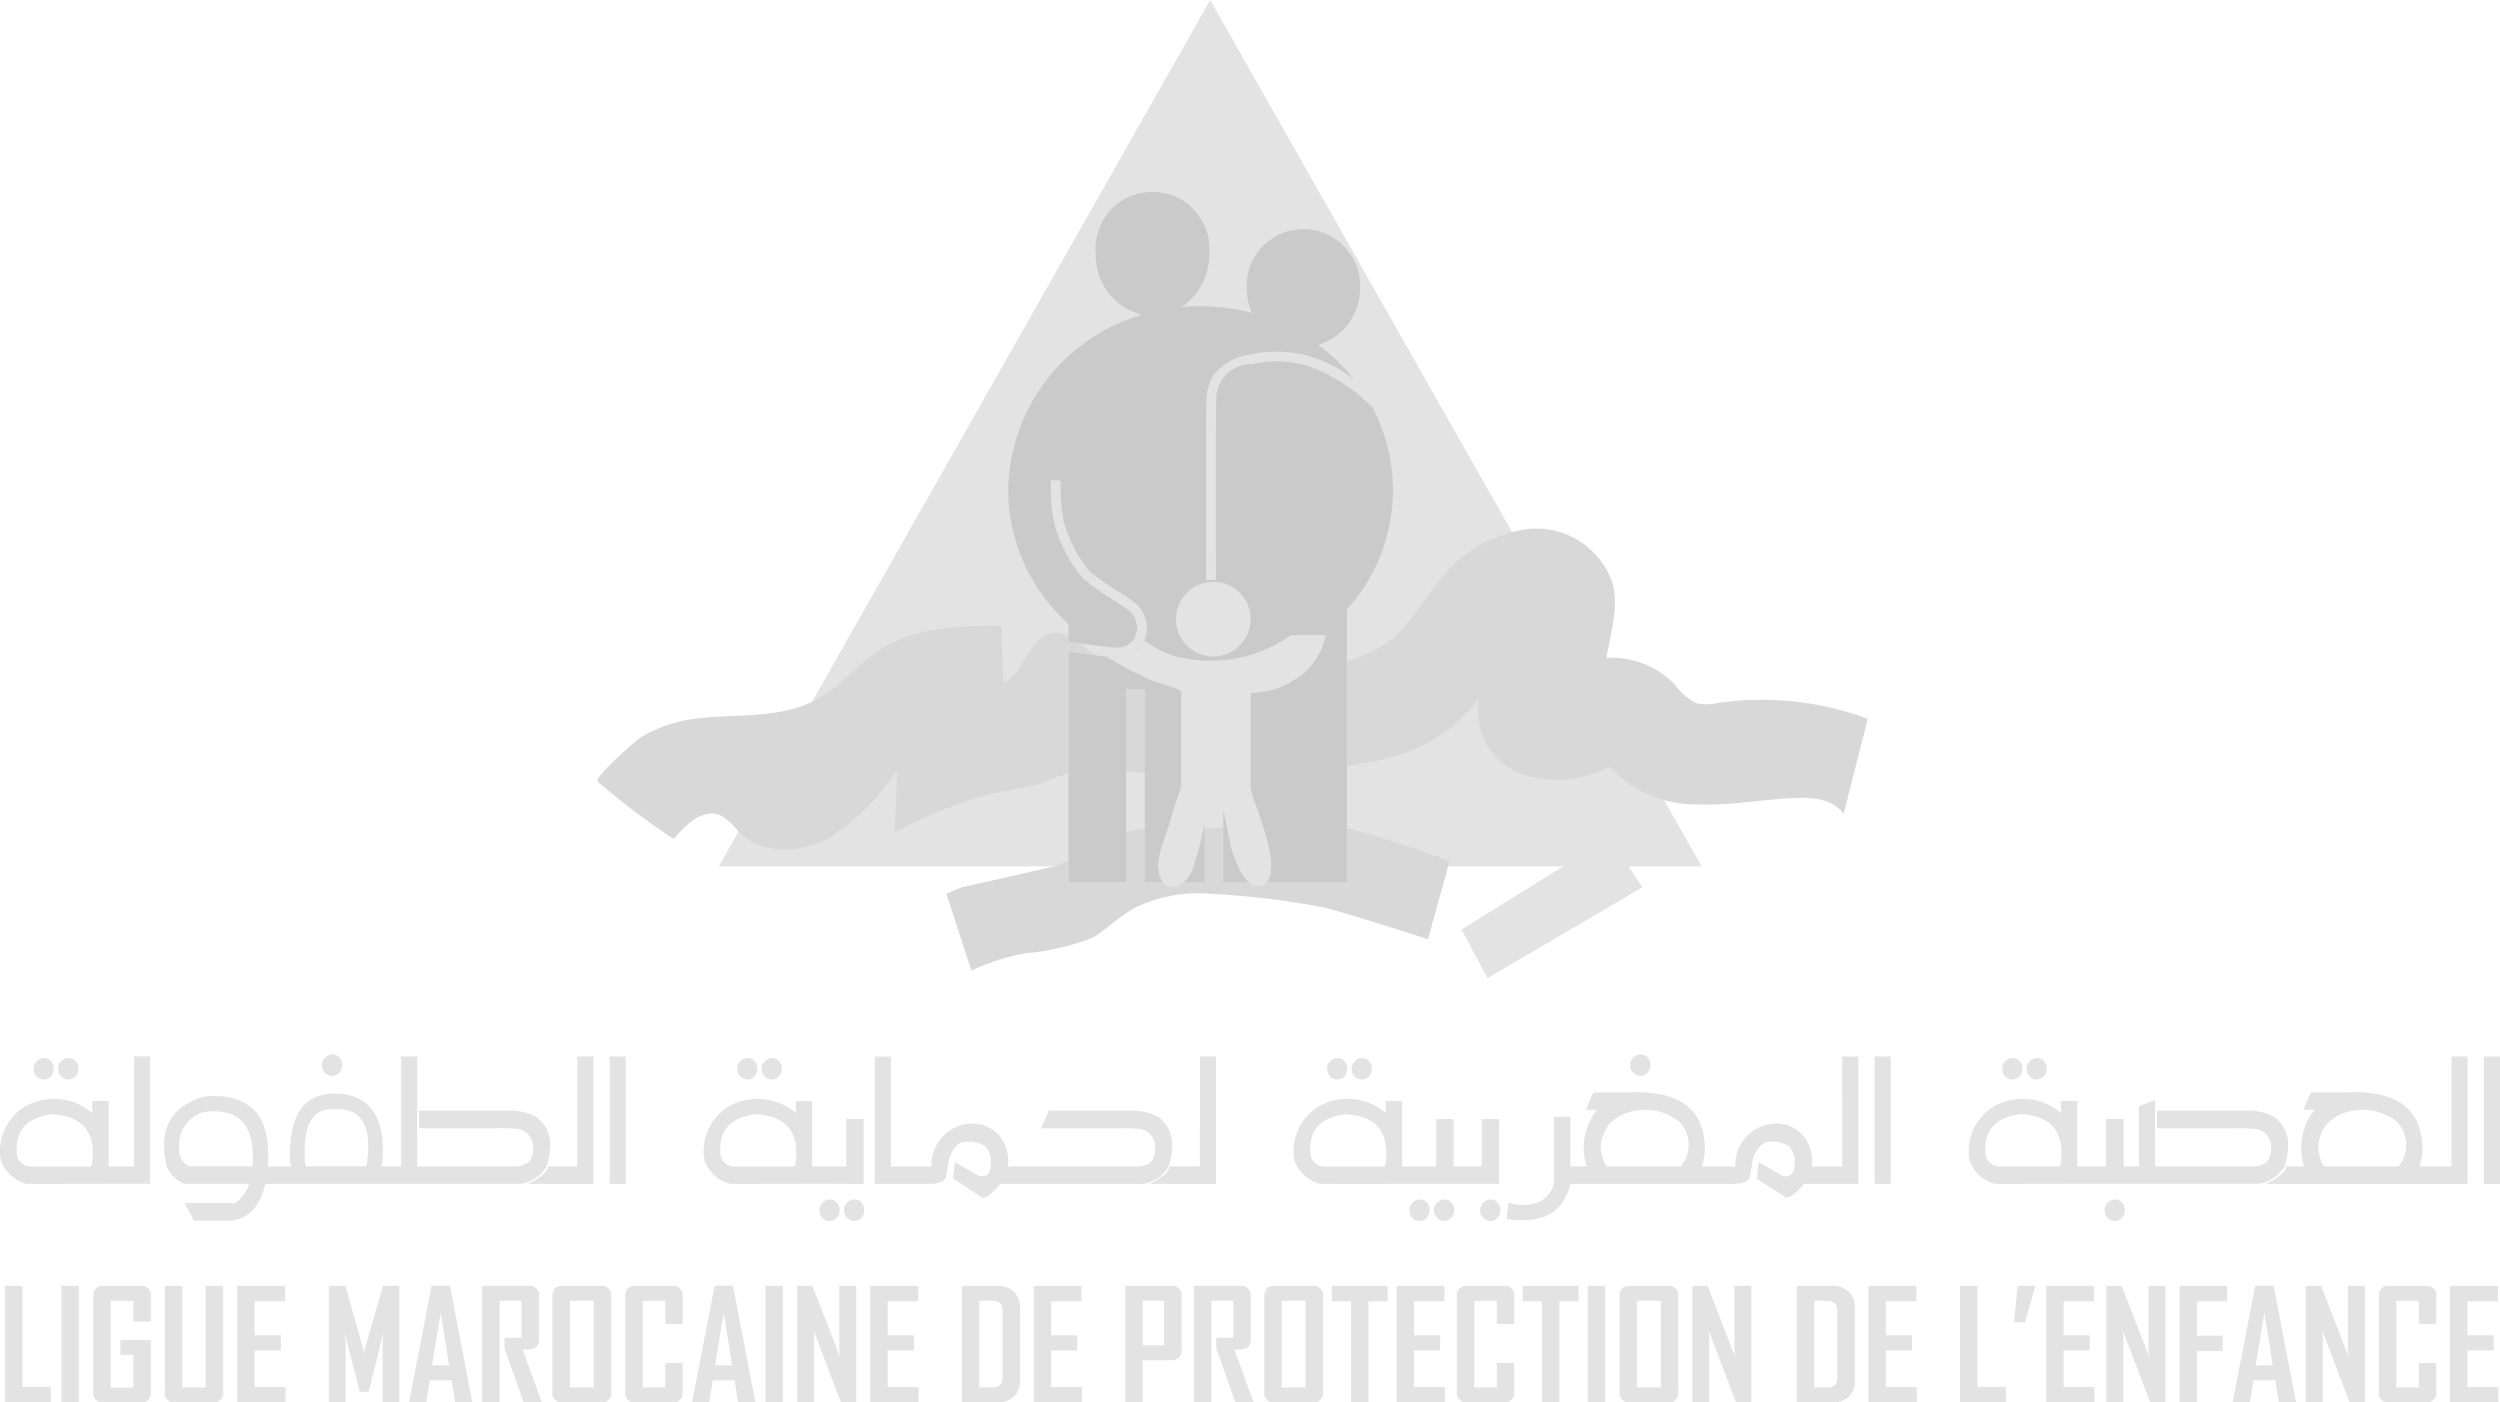 <svg xmlns="http://www.w3.org/2000/svg" xmlns:xlink="http://www.w3.org/1999/xlink" width="170.732" height="95.777" viewBox="0 0 170.732 95.777">
  <defs>
    <clipPath id="clip-path">
      <rect id="Rectangle_1068" data-name="Rectangle 1068" width="170.732" height="95.777" fill="#e3e3e3"/>
    </clipPath>
  </defs>
  <g id="Group_943" data-name="Group 943" transform="translate(0 0.001)">
    <path id="Path_1755" data-name="Path 1755" d="M254.964,0,221.4,59.169H288.53Z" transform="translate(-172.316)" fill="#e3e3e3"/>
    <g id="Group_941" data-name="Group 941" transform="translate(0 -0.001)">
      <g id="Group_940" data-name="Group 940" clip-path="url(#clip-path)">
        <path id="Path_1756" data-name="Path 1756" d="M270.8,175.888,269.15,182.4c-.677-1.029-2.115-1.172-3.345-1.111-2.229.11-4.446.541-6.675.442a7.913,7.913,0,0,1-5.952-2.583,7.455,7.455,0,0,1-6.163.441,4.579,4.579,0,0,1-2.74-5.157,10.428,10.428,0,0,1-5.668,3.971,30.045,30.045,0,0,1-6.96,1.066,62.077,62.077,0,0,1-9.954.154c-1.989-.178-4.051-.53-5.94.117-.531.182-1.034.439-1.568.609a16.123,16.123,0,0,1-2.208.424,28.59,28.59,0,0,0-7.63,2.878l.183-4.318a15.583,15.583,0,0,1-4.648,4.683c-1.943,1.069-4.616,1.15-6.185-.416a4.736,4.736,0,0,0-1.2-1.1c-1.179-.549-2.417.584-3.227,1.6a48.316,48.316,0,0,1-5.193-3.922c-.307-.266,2.623-2.84,2.945-3.029a9.569,9.569,0,0,1,3.814-1.284c2.711-.33,5.672.048,8.164-1.288,1.674-.9,2.876-2.489,4.487-3.5,2.372-1.482,5.333-1.541,8.13-1.554q.085,1.974.171,3.947c1.484-.789,1.766-3.332,3.442-3.463.862-.068,1.58.6,2.26,1.133a12.712,12.712,0,0,0,7.81,2.4,37.847,37.847,0,0,0,8.22-1.178,11.807,11.807,0,0,0,4.318-1.56c1.594-1.112,2.527-2.919,3.763-4.418a8.911,8.911,0,0,1,6.181-3.473,5.491,5.491,0,0,1,5.6,3.742c.423,1.66-.136,3.388-.431,5.076a5.961,5.961,0,0,1,4.689,1.834,3.875,3.875,0,0,0,1.5,1.267,3.123,3.123,0,0,0,1.366-.016,20.892,20.892,0,0,1,10.288,1.065" transform="translate(-143.248 -126.797)" fill="#d8d8d8"/>
        <path id="Path_1757" data-name="Path 1757" d="M291.557,259.1l1.7,5.247a14.992,14.992,0,0,1,3.695-1.182,16.922,16.922,0,0,0,4.508-1.034c.887-.443,1.552-1.256,2.956-2.069a9.887,9.887,0,0,1,5.154-.961,56.419,56.419,0,0,1,7.889.961c1.737.443,6.983,2.143,6.983,2.143l1.478-5.321a71.781,71.781,0,0,0-7.02-2.291c-1.478-.222-6.655-.074-8.943,0s-4.727-.148-6.132.3-3.621,2.023-4.951,2.342-6.281,1.427-6.281,1.427Z" transform="translate(-226.922 -198.062)" fill="#d8d8d8"/>
        <path id="Path_1758" data-name="Path 1758" d="M335.418,73.791a11.827,11.827,0,0,0-4.34-2.8,7.489,7.489,0,0,0-3.818-.142,2.41,2.41,0,0,0-2.481,2.168c-.055.417-.049,7.753-.031,12.582l-.665,0c0-1.246-.042-12.188.04-12.691a3.852,3.852,0,0,1,.409-1.22A3.74,3.74,0,0,1,327.11,70.2a8.168,8.168,0,0,1,4.163.154,10.279,10.279,0,0,1,2.869,1.494,12.957,12.957,0,0,0-2.412-2.316,3.994,3.994,0,0,0,2.866-3.876,3.876,3.876,0,1,0-7.747,0,4.121,4.121,0,0,0,.372,1.71A13.688,13.688,0,0,0,323.7,66.9c-.441,0-.877.021-1.308.062a4.32,4.32,0,0,0,1.9-3.64,3.889,3.889,0,1,0-7.747,0,4.149,4.149,0,0,0,3.179,4.165,12.642,12.642,0,0,0-9.162,11.975,12.273,12.273,0,0,0,4.12,9.131v1.228c1.268.175,2.925.394,3.27.394a1.334,1.334,0,0,0,1.292-.756,1.583,1.583,0,0,0-.321-1.683,11.808,11.808,0,0,0-1.136-.784,17.366,17.366,0,0,1-2.134-1.524,9.633,9.633,0,0,1-1.938-3.7,12.246,12.246,0,0,1-.233-2.984l.664.027a11.852,11.852,0,0,0,.21,2.78,8.932,8.932,0,0,0,1.756,3.395,17.473,17.473,0,0,0,2.037,1.447,8.585,8.585,0,0,1,1.271.9,2.248,2.248,0,0,1,.431,2.4,2,2,0,0,1-1.9,1.149c-.4,0-2.075-.222-3.27-.387v15.757h3.935v-13.2h1.275v13.2h4.089v-13.2h1.275v13.2h8.436V87.618a12.192,12.192,0,0,0,3.147-8.153,12.062,12.062,0,0,0-1.417-5.674" transform="translate(-241.71 -45.989)" fill="#e3e3e3"/>
        <path id="Path_1759" data-name="Path 1759" d="M335.418,73.791a11.827,11.827,0,0,0-4.34-2.8,7.489,7.489,0,0,0-3.818-.142,2.41,2.41,0,0,0-2.481,2.168c-.055.417-.049,7.753-.031,12.582l-.665,0c0-1.246-.042-12.188.04-12.691a3.852,3.852,0,0,1,.409-1.22A3.74,3.74,0,0,1,327.11,70.2a8.168,8.168,0,0,1,4.163.154,10.279,10.279,0,0,1,2.869,1.494,12.957,12.957,0,0,0-2.412-2.316,3.994,3.994,0,0,0,2.866-3.876,3.876,3.876,0,1,0-7.747,0,4.121,4.121,0,0,0,.372,1.71A13.688,13.688,0,0,0,323.7,66.9c-.441,0-.877.021-1.308.062a4.32,4.32,0,0,0,1.9-3.64,3.889,3.889,0,1,0-7.747,0,4.149,4.149,0,0,0,3.179,4.165,12.642,12.642,0,0,0-9.162,11.975,12.273,12.273,0,0,0,4.12,9.131v1.228c1.268.175,2.925.394,3.27.394a1.334,1.334,0,0,0,1.292-.756,1.583,1.583,0,0,0-.321-1.683,11.808,11.808,0,0,0-1.136-.784,17.366,17.366,0,0,1-2.134-1.524,9.633,9.633,0,0,1-1.938-3.7,12.246,12.246,0,0,1-.233-2.984l.664.027a11.852,11.852,0,0,0,.21,2.78,8.932,8.932,0,0,0,1.756,3.395,17.473,17.473,0,0,0,2.037,1.447,8.585,8.585,0,0,1,1.271.9,2.248,2.248,0,0,1,.431,2.4,2,2,0,0,1-1.9,1.149c-.4,0-2.075-.222-3.27-.387v15.757h3.935v-13.2h1.275v13.2h4.089v-13.2h1.275v13.2h8.436V87.618a12.192,12.192,0,0,0,3.147-8.153,12.062,12.062,0,0,0-1.417-5.674" transform="translate(-241.71 -45.989)" fill="#cacaca"/>
        <path id="Path_1760" data-name="Path 1760" d="M353.346,195.671a9.556,9.556,0,0,1-7.861,1.45,6.712,6.712,0,0,1-2.175-1.084,1.733,1.733,0,0,1-.859.9,2.845,2.845,0,0,1-1.745.18c-.034,0,1.509.878,1.616.931.624.31,1.251.617,1.9.868.219.084,1.619.391,1.621.667v6.318a3.57,3.57,0,0,1-.267.868q-.3.962-.589,1.925c-.333,1.1-1.106,2.619-.488,3.724a.991.991,0,0,0,.3.351.89.89,0,0,0,.9-.014,2.082,2.082,0,0,0,.929-1.13,26.421,26.421,0,0,0,1.193-5.575h.462c.175,0,.91,4.049,1.044,4.418.266.735.649,1.86,1.391,2.237a.793.793,0,0,0,.654.062c1.1-.466.441-2.744.21-3.546-.17-.59-.376-1.168-.563-1.752a5.774,5.774,0,0,1-.437-1.457v-6.392a7.091,7.091,0,0,0,1.737-.28,5.707,5.707,0,0,0,1.556-.812,4.551,4.551,0,0,0,1.834-2.862Z" transform="translate(-265.174 -152.293)" fill="#e3e3e3"/>
        <path id="Path_1761" data-name="Path 1761" d="M364.815,184.312a2.549,2.549,0,1,0-2.549-2.549,2.549,2.549,0,0,0,2.549,2.549" transform="translate(-281.955 -139.483)" fill="#e3e3e3"/>
        <path id="Path_1762" data-name="Path 1762" d="M450.224,264.286,452,267.611l10.567-6.208-2.217-3.4Z" transform="translate(-350.414 -200.807)" fill="#e3e3e3"/>
        <path id="Path_1763" data-name="Path 1763" d="M11.017,327.4a.648.648,0,0,0,.491-.215.788.788,0,0,0,.009-1.043.624.624,0,0,0-.473-.206.684.684,0,0,0-.5.219.7.7,0,0,0-.215.509.724.724,0,0,0,.206.521.652.652,0,0,0,.487.215" transform="translate(-8.035 -253.679)" fill="#e3e3e3"/>
        <path id="Path_1764" data-name="Path 1764" d="M18.571,327.4a.648.648,0,0,0,.491-.215.788.788,0,0,0,.009-1.043.624.624,0,0,0-.473-.206.685.685,0,0,0-.5.219.705.705,0,0,0-.215.509.724.724,0,0,0,.206.521.652.652,0,0,0,.487.215" transform="translate(-13.915 -253.679)" fill="#e3e3e3"/>
        <path id="Path_1765" data-name="Path 1765" d="M9.146,332.966H7.418V328.5H6.3v.815a4.02,4.02,0,0,0-4.314-.587,3.556,3.556,0,0,0-1.929,3.832,2.509,2.509,0,0,0,1.771,1.6l6.129-.009H10.25v-8.7h-1.1Zm-2.858-.219q-.018.21-.175.228H2.088a.971.971,0,0,1-.921-.719q-.289-2.525,2.385-2.85,3.148.158,2.736,3.341" transform="translate(0 -253.309)" fill="#e3e3e3"/>
        <path id="Path_1766" data-name="Path 1766" d="M99.848,326.292a.648.648,0,0,0,.491-.215.788.788,0,0,0,.009-1.043.624.624,0,0,0-.473-.206.684.684,0,0,0-.5.219.7.7,0,0,0-.215.509.725.725,0,0,0,.206.521.652.652,0,0,0,.487.215" transform="translate(-77.173 -252.817)" fill="#e3e3e3"/>
        <path id="Path_1767" data-name="Path 1767" d="M76.656,332.966q.737-2.271-.693-3.367a3.664,3.664,0,0,0-1.938-.439H67.949v1.2h5.366a9.927,9.927,0,0,1,1.451.057,1.178,1.178,0,0,1,.706.443,1.3,1.3,0,0,1,.263.986,1.256,1.256,0,0,1-.342.864,1.7,1.7,0,0,1-1.087.254H67.818v-7.505h-1.1v7.505h-1.35a2.426,2.426,0,0,0,.088-.368q.307-4.568-3.3-4.612-3.191.053-3.016,4.621.026.307.1.359H57.621q.4-5.2-4.349-4.77-3.472,1.017-2.543,4.831a2.217,2.217,0,0,0,1.2,1.131h4.427a2.711,2.711,0,0,1-.946,1.315H51.93l.649,1.192h2.578q1.768-.213,2.288-2.508H74.911a2.485,2.485,0,0,0,1.745-1.192m-24.428,0a1.257,1.257,0,0,1-.658-1.315A2.305,2.305,0,0,1,53.3,329.24q3.56-.4,3.279,3.6c0,.042-.006.081-.007.123Zm12.179-.368a.778.778,0,0,1-.088.368H60.26a.815.815,0,0,1-.105-.342q-.245-3.674,1.981-3.559,2.744-.176,2.271,3.533" transform="translate(-39.33 -253.309)" fill="#e3e3e3"/>
        <path id="Path_1768" data-name="Path 1768" d="M166,332.966h-1.964q-.132.6-1.4,1.192h4.472v-8.7H166Z" transform="translate(-126.58 -253.309)" fill="#e3e3e3"/>
        <rect id="Rectangle_1062" data-name="Rectangle 1062" width="1.105" height="8.698" transform="translate(41.631 72.152)" fill="#e3e3e3"/>
        <path id="Path_1769" data-name="Path 1769" d="M227.755,327.4a.648.648,0,0,0,.491-.215.788.788,0,0,0,.009-1.043.624.624,0,0,0-.473-.206.684.684,0,0,0-.5.219.7.7,0,0,0-.215.509.724.724,0,0,0,.206.521.652.652,0,0,0,.487.215" transform="translate(-176.724 -253.679)" fill="#e3e3e3"/>
        <path id="Path_1770" data-name="Path 1770" d="M235.309,327.4a.648.648,0,0,0,.491-.215.788.788,0,0,0,.009-1.043.624.624,0,0,0-.473-.206.685.685,0,0,0-.5.219.705.705,0,0,0-.215.509.724.724,0,0,0,.206.521.652.652,0,0,0,.487.215" transform="translate(-182.604 -253.679)" fill="#e3e3e3"/>
        <path id="Path_1771" data-name="Path 1771" d="M260.688,369.52a.683.683,0,0,0-.5.219.7.7,0,0,0-.215.508.726.726,0,0,0,.206.522.664.664,0,0,0,.978,0,.788.788,0,0,0,.009-1.043.623.623,0,0,0-.474-.206" transform="translate(-202.336 -287.601)" fill="#e3e3e3"/>
        <path id="Path_1772" data-name="Path 1772" d="M227.673,344.3v-4.428H226.48v3.235h-2.324v-4.463h-1.114v.815a4.02,4.02,0,0,0-4.314-.587A3.556,3.556,0,0,0,216.8,342.7a2.509,2.509,0,0,0,1.771,1.6l6.129-.009Zm-4.647-1.411q-.018.21-.175.228h-4.025a.971.971,0,0,1-.921-.719q-.289-2.525,2.385-2.85,3.148.158,2.736,3.341" transform="translate(-168.69 -263.45)" fill="#e3e3e3"/>
        <path id="Path_1773" data-name="Path 1773" d="M253.134,369.52a.683.683,0,0,0-.5.219.7.7,0,0,0-.215.508.725.725,0,0,0,.206.522.664.664,0,0,0,.977,0,.788.788,0,0,0,.009-1.043.623.623,0,0,0-.474-.206" transform="translate(-196.457 -287.601)" fill="#e3e3e3"/>
        <path id="Path_1774" data-name="Path 1774" d="M289.531,332.966q.737-2.271-.693-3.367a3.665,3.665,0,0,0-1.938-.438h-5.55l-.526,1.2h5.366a9.9,9.9,0,0,1,1.451.057,1.178,1.178,0,0,1,.706.443,1.3,1.3,0,0,1,.263.986,1.255,1.255,0,0,1-.342.864,1.7,1.7,0,0,1-1.087.254h-8.625a2.688,2.688,0,0,0-.055-1.017,2.416,2.416,0,0,0-2.622-1.9,2.831,2.831,0,0,0-2.543,2.92h-2.771v-7.505h-1.1v8.7h3.6q1.149,0,1.271-.482l.211-1.263q.359-.973.973-1.122a2.185,2.185,0,0,1,1.464.272,1.473,1.473,0,0,1,.386,1.341q-.009.816-.771.719l-1.666-.956-.123,1.131,2.025,1.315.333-.122a4.167,4.167,0,0,0,.872-.833h9.746a2.485,2.485,0,0,0,1.745-1.192" transform="translate(-209.724 -253.309)" fill="#e3e3e3"/>
        <path id="Path_1775" data-name="Path 1775" d="M357.507,332.966h-2.043q-.132.6-1.4,1.192h4.55v-8.7h-1.1Z" transform="translate(-275.569 -253.309)" fill="#e3e3e3"/>
        <path id="Path_1776" data-name="Path 1776" d="M409.491,327.4a.648.648,0,0,0,.491-.215.788.788,0,0,0,.009-1.043.624.624,0,0,0-.473-.206.684.684,0,0,0-.5.219.7.7,0,0,0-.215.509.725.725,0,0,0,.206.521.652.652,0,0,0,.487.215" transform="translate(-318.171 -253.679)" fill="#e3e3e3"/>
        <path id="Path_1777" data-name="Path 1777" d="M417.046,327.4a.649.649,0,0,0,.491-.215.789.789,0,0,0,.009-1.043.624.624,0,0,0-.474-.206.684.684,0,0,0-.5.219.7.7,0,0,0-.215.509.724.724,0,0,0,.206.521.651.651,0,0,0,.487.215" transform="translate(-324.051 -253.679)" fill="#e3e3e3"/>
        <path id="Path_1778" data-name="Path 1778" d="M442.423,369.52a.682.682,0,0,0-.5.219.7.7,0,0,0-.215.508.726.726,0,0,0,.206.522.664.664,0,0,0,.978,0,.788.788,0,0,0,.009-1.043.623.623,0,0,0-.473-.206" transform="translate(-343.782 -287.601)" fill="#e3e3e3"/>
        <path id="Path_1779" data-name="Path 1779" d="M434.87,369.52a.683.683,0,0,0-.5.219.7.7,0,0,0-.215.508.725.725,0,0,0,.206.522.664.664,0,0,0,.977,0,.788.788,0,0,0,.009-1.043.623.623,0,0,0-.474-.206" transform="translate(-337.904 -287.601)" fill="#e3e3e3"/>
        <path id="Path_1780" data-name="Path 1780" d="M412.513,339.872H411.32v3.235h-1.912v-3.235h-1.192v3.235h-2.324v-4.463h-1.114v.815a4.02,4.02,0,0,0-4.314-.587,3.555,3.555,0,0,0-1.929,3.832,2.509,2.509,0,0,0,1.771,1.6l6.129-.009h6.077Zm-7.751,3.016q-.018.21-.175.228h-4.024a.972.972,0,0,1-.921-.719q-.289-2.525,2.385-2.85,3.148.158,2.736,3.341" transform="translate(-310.136 -263.45)" fill="#e3e3e3"/>
        <path id="Path_1781" data-name="Path 1781" d="M456.664,369.52a.682.682,0,0,0-.5.219.736.736,0,0,0-.009,1.03.664.664,0,0,0,.978,0,.789.789,0,0,0,.009-1.043.624.624,0,0,0-.474-.206" transform="translate(-354.866 -287.601)" fill="#e3e3e3"/>
        <path id="Path_1782" data-name="Path 1782" d="M502.871,326.292a.648.648,0,0,0,.491-.215.788.788,0,0,0,.009-1.043.624.624,0,0,0-.473-.206.684.684,0,0,0-.5.219.7.7,0,0,0-.215.509.725.725,0,0,0,.206.521.651.651,0,0,0,.487.215" transform="translate(-390.85 -252.817)" fill="#e3e3e3"/>
        <path id="Path_1783" data-name="Path 1783" d="M487.05,332.966h-2.084a2.693,2.693,0,0,0-.055-1.017,2.416,2.416,0,0,0-2.622-1.9,2.831,2.831,0,0,0-2.543,2.92h-2.289a3.752,3.752,0,0,0,.21-1.245q-.053-4.069-5.287-3.814h-2.324l-.526,1.192h.772a4.165,4.165,0,0,0-.71,3.867h-1.105v-3.4h-1.131v4.595a2.039,2.039,0,0,1-.9,1.179,2.959,2.959,0,0,1-2.205.092l-.123,1.114q3.648.561,4.358-2.385h10.987q1.148,0,1.271-.482l.211-1.263q.359-.973.973-1.122a2.185,2.185,0,0,1,1.464.272,1.473,1.473,0,0,1,.386,1.341q-.009.816-.772.719l-1.666-.956-.123,1.131,2.025,1.315.333-.122a4.171,4.171,0,0,0,.872-.833h3.7v-8.7h-1.1Zm-11.022,0h-5.077a2.6,2.6,0,0,1-.395-1.447q.281-2.192,2.85-2.42a3.827,3.827,0,0,1,2.508.8,2.3,2.3,0,0,1,.114,3.069" transform="translate(-361.237 -253.309)" fill="#e3e3e3"/>
        <rect id="Rectangle_1063" data-name="Rectangle 1063" width="1.105" height="8.698" transform="translate(128.022 72.152)" fill="#e3e3e3"/>
        <path id="Path_1784" data-name="Path 1784" d="M625,327.4a.649.649,0,0,0,.491-.215.789.789,0,0,0,.009-1.043.624.624,0,0,0-.474-.206.684.684,0,0,0-.5.219.7.7,0,0,0-.215.509.724.724,0,0,0,.206.521.651.651,0,0,0,.487.215" transform="translate(-485.908 -253.679)" fill="#e3e3e3"/>
        <path id="Path_1785" data-name="Path 1785" d="M617.45,327.4a.648.648,0,0,0,.491-.215.788.788,0,0,0,.009-1.043.624.624,0,0,0-.473-.206.684.684,0,0,0-.5.219.7.7,0,0,0-.215.509.725.725,0,0,0,.206.521.652.652,0,0,0,.487.215" transform="translate(-480.028 -253.679)" fill="#e3e3e3"/>
        <path id="Path_1786" data-name="Path 1786" d="M649.039,369.52a.683.683,0,0,0-.5.219.736.736,0,0,0-.009,1.03.664.664,0,0,0,.978,0,.789.789,0,0,0,.009-1.043.624.624,0,0,0-.474-.206" transform="translate(-504.593 -287.601)" fill="#e3e3e3"/>
        <path id="Path_1787" data-name="Path 1787" d="M628.012,343.107q.736-2.271-.693-3.367a3.664,3.664,0,0,0-1.938-.439H619.3v1.2h5.366a9.935,9.935,0,0,1,1.451.057,1.177,1.177,0,0,1,.706.443,1.3,1.3,0,0,1,.263.986,1.256,1.256,0,0,1-.342.864,1.7,1.7,0,0,1-1.087.254h-6.488v-4.533l-1.1.421v4.112h-1.052v-3.235h-1.192v3.235h-1.973v-4.463h-1.114v.815a4.02,4.02,0,0,0-4.314-.587A3.555,3.555,0,0,0,606.5,342.7a2.509,2.509,0,0,0,1.771,1.6l6.129-.009h11.872a2.485,2.485,0,0,0,1.745-1.193m-15.292-.219q-.018.21-.175.228h-4.024a.972.972,0,0,1-.921-.719q-.289-2.525,2.385-2.85,3.148.158,2.736,3.341" transform="translate(-471.993 -263.45)" fill="#e3e3e3"/>
        <path id="Path_1788" data-name="Path 1788" d="M710.7,332.966h-2.192a3.753,3.753,0,0,0,.21-1.245q-.053-4.069-5.287-3.814h-2.324l-.526,1.192h.772a4.165,4.165,0,0,0-.71,3.867h-1.21q-.132.6-1.4,1.192h13.774v-8.7h-1.1Zm-3.621,0h-5.077a2.6,2.6,0,0,1-.395-1.447q.281-2.192,2.85-2.42a3.827,3.827,0,0,1,2.508.8,2.3,2.3,0,0,1,.114,3.069" transform="translate(-543.286 -253.309)" fill="#e3e3e3"/>
        <rect id="Rectangle_1064" data-name="Rectangle 1064" width="1.105" height="8.698" transform="translate(169.627 72.152)" fill="#e3e3e3"/>
        <path id="Path_1789" data-name="Path 1789" d="M4.683,404.074H1.554v-7.962h1.19v6.9H4.683Z" transform="translate(-1.21 -308.298)" fill="#e3e3e3"/>
        <rect id="Rectangle_1065" data-name="Rectangle 1065" width="1.19" height="7.962" transform="translate(4.201 87.814)" fill="#e3e3e3"/>
        <path id="Path_1790" data-name="Path 1790" d="M32.664,403.347a.643.643,0,0,1-.728.727h-2.5a.634.634,0,0,1-.707-.727v-6.5a.643.643,0,0,1,.722-.733h2.488a.645.645,0,0,1,.728.733v1.7h-1.2v-1.409H29.916v5.917h1.552v-2.228h-.885v-1.012h2.081Z" transform="translate(-22.358 -308.298)" fill="#e3e3e3"/>
        <path id="Path_1791" data-name="Path 1791" d="M54.765,403.347a.645.645,0,0,1-.733.727H51.5a.641.641,0,0,1-.722-.727v-7.235h1.19v6.94h1.6v-6.94h1.19Z" transform="translate(-39.523 -308.298)" fill="#e3e3e3"/>
        <path id="Path_1792" data-name="Path 1792" d="M76.366,404.074h-3.3v-7.962h3.271v1.053H74.255v2.325h1.791v1.033H74.255v2.5h2.111Z" transform="translate(-56.867 -308.298)" fill="#e3e3e3"/>
        <path id="Path_1793" data-name="Path 1793" d="M106.128,404.074h-1.145v-3.928a7.22,7.22,0,0,1,.071-.865l-1.028,4.065h-.605l-1.033-4.065a7.481,7.481,0,0,1,.071.865v3.928h-1.145v-7.962h1.124l1.251,4.4a2.108,2.108,0,0,1,.031.361,3,3,0,0,1,.031-.361l1.251-4.4h1.124Z" transform="translate(-78.854 -308.298)" fill="#e3e3e3"/>
        <path id="Path_1794" data-name="Path 1794" d="M130.333,404.039h-1.18l-.239-1.511h-1.491l-.239,1.511h-1.175v-.02l1.542-7.952H128.8Zm-1.587-2.534-.58-3.592-.585,3.592Z" transform="translate(-98.073 -308.263)" fill="#e3e3e3"/>
        <path id="Path_1795" data-name="Path 1795" d="M152.6,404.074h-1.241l-1.313-3.7v-.717h1.17v-2.524h-1.5v6.94h-1.19v-7.962h3.159a.641.641,0,0,1,.717.733v2.895a.632.632,0,0,1-.341.651,2.454,2.454,0,0,1-.773.076Z" transform="translate(-115.596 -308.298)" fill="#e3e3e3"/>
        <path id="Path_1796" data-name="Path 1796" d="M174.2,403.347a.641.641,0,0,1-.722.727h-2.584a.634.634,0,0,1-.707-.727v-6.5q0-.733.707-.733h2.584a.643.643,0,0,1,.722.733Zm-1.191-6.212h-1.633v5.917h1.633Z" transform="translate(-132.457 -308.298)" fill="#e3e3e3"/>
        <path id="Path_1797" data-name="Path 1797" d="M196.524,403.347a.643.643,0,0,1-.728.727h-2.483a.634.634,0,0,1-.707-.727v-6.5q0-.733.707-.733H195.8a.645.645,0,0,1,.728.733v1.862h-1.185v-1.572H193.8v5.917h1.542v-1.674h1.185Z" transform="translate(-149.908 -308.298)" fill="#e3e3e3"/>
        <path id="Path_1798" data-name="Path 1798" d="M217.517,404.039h-1.18l-.239-1.511h-1.491l-.239,1.511h-1.175v-.02l1.542-7.952h1.251Zm-1.587-2.534-.58-3.592-.585,3.592Z" transform="translate(-165.929 -308.263)" fill="#e3e3e3"/>
        <rect id="Rectangle_1066" data-name="Rectangle 1066" width="1.19" height="7.962" transform="translate(52.274 87.814)" fill="#e3e3e3"/>
        <path id="Path_1799" data-name="Path 1799" d="M249.609,404.074h-1.043l-1.908-5.011a3,3,0,0,1,.076.575v4.436h-1.16v-7.962h1.043l1.908,4.91a2.994,2.994,0,0,1-.076-.575v-4.335h1.16Z" transform="translate(-191.133 -308.298)" fill="#e3e3e3"/>
        <path id="Path_1800" data-name="Path 1800" d="M271.389,404.074h-3.3v-7.962h3.271v1.053h-2.081v2.325h1.791v1.033h-1.791v2.5h2.111Z" transform="translate(-208.655 -308.298)" fill="#e3e3e3"/>
        <path id="Path_1801" data-name="Path 1801" d="M300.306,402.574a1.451,1.451,0,0,1-.417,1.1,1.558,1.558,0,0,1-1.124.4h-2.427v-7.962h2.427a1.546,1.546,0,0,1,1.124.4,1.469,1.469,0,0,1,.417,1.106Zm-1.2-.2V397.8q0-.666-.7-.666h-.885v5.917h.855q.728,0,.728-.677" transform="translate(-230.643 -308.298)" fill="#e3e3e3"/>
        <path id="Path_1802" data-name="Path 1802" d="M321.694,404.074h-3.3v-7.962h3.271v1.053h-2.081v2.325h1.791v1.033h-1.791v2.5h2.111Z" transform="translate(-247.807 -308.298)" fill="#e3e3e3"/>
        <path id="Path_1803" data-name="Path 1803" d="M350.488,400.447a.65.65,0,0,1-.728.743h-1.928v2.885h-1.19v-7.962h3.119a.645.645,0,0,1,.728.733Zm-1.2-3.312h-1.455v3.032h1.455Z" transform="translate(-269.795 -308.298)" fill="#e3e3e3"/>
        <path id="Path_1804" data-name="Path 1804" d="M371.877,404.074h-1.242l-1.312-3.7v-.717h1.17v-2.524h-1.5v6.94H367.8v-7.962h3.159a.641.641,0,0,1,.717.733v2.895a.631.631,0,0,1-.341.651,2.454,2.454,0,0,1-.773.076Z" transform="translate(-286.264 -308.298)" fill="#e3e3e3"/>
        <path id="Path_1805" data-name="Path 1805" d="M393.48,403.347a.641.641,0,0,1-.722.727h-2.585a.634.634,0,0,1-.707-.727v-6.5q0-.733.707-.733h2.585a.643.643,0,0,1,.722.733Zm-1.19-6.212h-1.633v5.917h1.633Z" transform="translate(-303.125 -308.298)" fill="#e3e3e3"/>
        <path id="Path_1806" data-name="Path 1806" d="M414.115,397.165H412.8v6.909h-1.186v-6.909H410.3v-1.053h3.81Z" transform="translate(-319.344 -308.298)" fill="#e3e3e3"/>
        <path id="Path_1807" data-name="Path 1807" d="M433.525,404.074h-3.3v-7.962h3.271v1.053h-2.081v2.325H433.2v1.033h-1.791v2.5h2.111Z" transform="translate(-334.847 -308.298)" fill="#e3e3e3"/>
        <path id="Path_1808" data-name="Path 1808" d="M452.706,403.347a.643.643,0,0,1-.727.727H449.5a.634.634,0,0,1-.707-.727v-6.5a.637.637,0,0,1,.707-.733h2.483a.645.645,0,0,1,.727.733v1.862h-1.186v-1.572h-1.541v5.917h1.541v-1.674h1.186Z" transform="translate(-349.297 -308.298)" fill="#e3e3e3"/>
        <path id="Path_1809" data-name="Path 1809" d="M472.912,397.165H471.6v6.909h-1.186v-6.909H469.1v-1.053h3.81Z" transform="translate(-365.106 -308.298)" fill="#e3e3e3"/>
        <rect id="Rectangle_1067" data-name="Rectangle 1067" width="1.19" height="7.962" transform="translate(108.432 87.814)" fill="#e3e3e3"/>
        <path id="Path_1810" data-name="Path 1810" d="M502.9,403.347a.641.641,0,0,1-.722.727H499.6a.634.634,0,0,1-.707-.727v-6.5q0-.733.707-.733h2.585a.643.643,0,0,1,.722.733Zm-1.19-6.212h-1.633v5.917h1.633Z" transform="translate(-388.289 -308.298)" fill="#e3e3e3"/>
        <path id="Path_1811" data-name="Path 1811" d="M525.343,404.074H524.3l-1.908-5.011a2.987,2.987,0,0,1,.076.575v4.436h-1.16v-7.962h1.043l1.908,4.91a3.011,3.011,0,0,1-.076-.575v-4.335h1.16Z" transform="translate(-405.74 -308.298)" fill="#e3e3e3"/>
        <path id="Path_1812" data-name="Path 1812" d="M557.476,402.574a1.452,1.452,0,0,1-.417,1.1,1.559,1.559,0,0,1-1.125.4h-2.427v-7.962h2.427a1.547,1.547,0,0,1,1.125.4,1.47,1.47,0,0,1,.417,1.106Zm-1.2-.2V397.8q0-.666-.7-.666H554.7v5.917h.855q.727,0,.727-.677" transform="translate(-430.8 -308.298)" fill="#e3e3e3"/>
        <path id="Path_1813" data-name="Path 1813" d="M578.862,404.074h-3.3v-7.962h3.272v1.053h-2.081v2.325h1.791v1.033h-1.791v2.5h2.111Z" transform="translate(-447.964 -308.298)" fill="#e3e3e3"/>
        <path id="Path_1814" data-name="Path 1814" d="M606.941,404.074h-3.129v-7.962H605v6.9h1.938Z" transform="translate(-469.952 -308.298)" fill="#e3e3e3"/>
        <path id="Path_1815" data-name="Path 1815" d="M621.864,396.112l-.7,2.493H620.4l.264-2.493Z" transform="translate(-482.866 -308.298)" fill="#e3e3e3"/>
        <path id="Path_1816" data-name="Path 1816" d="M633.62,404.074h-3.3v-7.962h3.271v1.053h-2.081v2.325H633.3v1.033h-1.791v2.5h2.111Z" transform="translate(-490.582 -308.298)" fill="#e3e3e3"/>
        <path id="Path_1817" data-name="Path 1817" d="M652.918,404.074h-1.043l-1.908-5.011a2.983,2.983,0,0,1,.076.575v4.436h-1.16v-7.962h1.043l1.908,4.91a3.015,3.015,0,0,1-.076-.575v-4.335h1.16Z" transform="translate(-505.032 -308.298)" fill="#e3e3e3"/>
        <path id="Path_1818" data-name="Path 1818" d="M674.648,397.165h-2.061v2.356h1.76v1.033h-1.76v3.521H671.4v-7.962h3.251Z" transform="translate(-522.554 -308.298)" fill="#e3e3e3"/>
        <path id="Path_1819" data-name="Path 1819" d="M692.129,404.039h-1.18l-.239-1.511h-1.491l-.239,1.511H687.8v-.02l1.541-7.952H690.6Zm-1.587-2.534-.58-3.592-.585,3.592Z" transform="translate(-535.325 -308.263)" fill="#e3e3e3"/>
        <path id="Path_1820" data-name="Path 1820" d="M714.353,404.074H713.31l-1.908-5.011a2.978,2.978,0,0,1,.076.575v4.436h-1.16v-7.962h1.043l1.908,4.91a3.01,3.01,0,0,1-.076-.575v-4.335h1.16Z" transform="translate(-552.848 -308.298)" fill="#e3e3e3"/>
        <path id="Path_1821" data-name="Path 1821" d="M736.749,403.347a.643.643,0,0,1-.727.727h-2.483a.634.634,0,0,1-.707-.727v-6.5a.637.637,0,0,1,.707-.733h2.483a.645.645,0,0,1,.727.733v1.862h-1.186v-1.572h-1.541v5.917h1.541v-1.674h1.186Z" transform="translate(-570.37 -308.298)" fill="#e3e3e3"/>
        <path id="Path_1822" data-name="Path 1822" d="M758.027,404.074h-3.3v-7.962H758v1.053h-2.081v2.325h1.791v1.033h-1.791v2.5h2.111Z" transform="translate(-587.41 -308.298)" fill="#e3e3e3"/>
      </g>
    </g>
  </g>
</svg>
